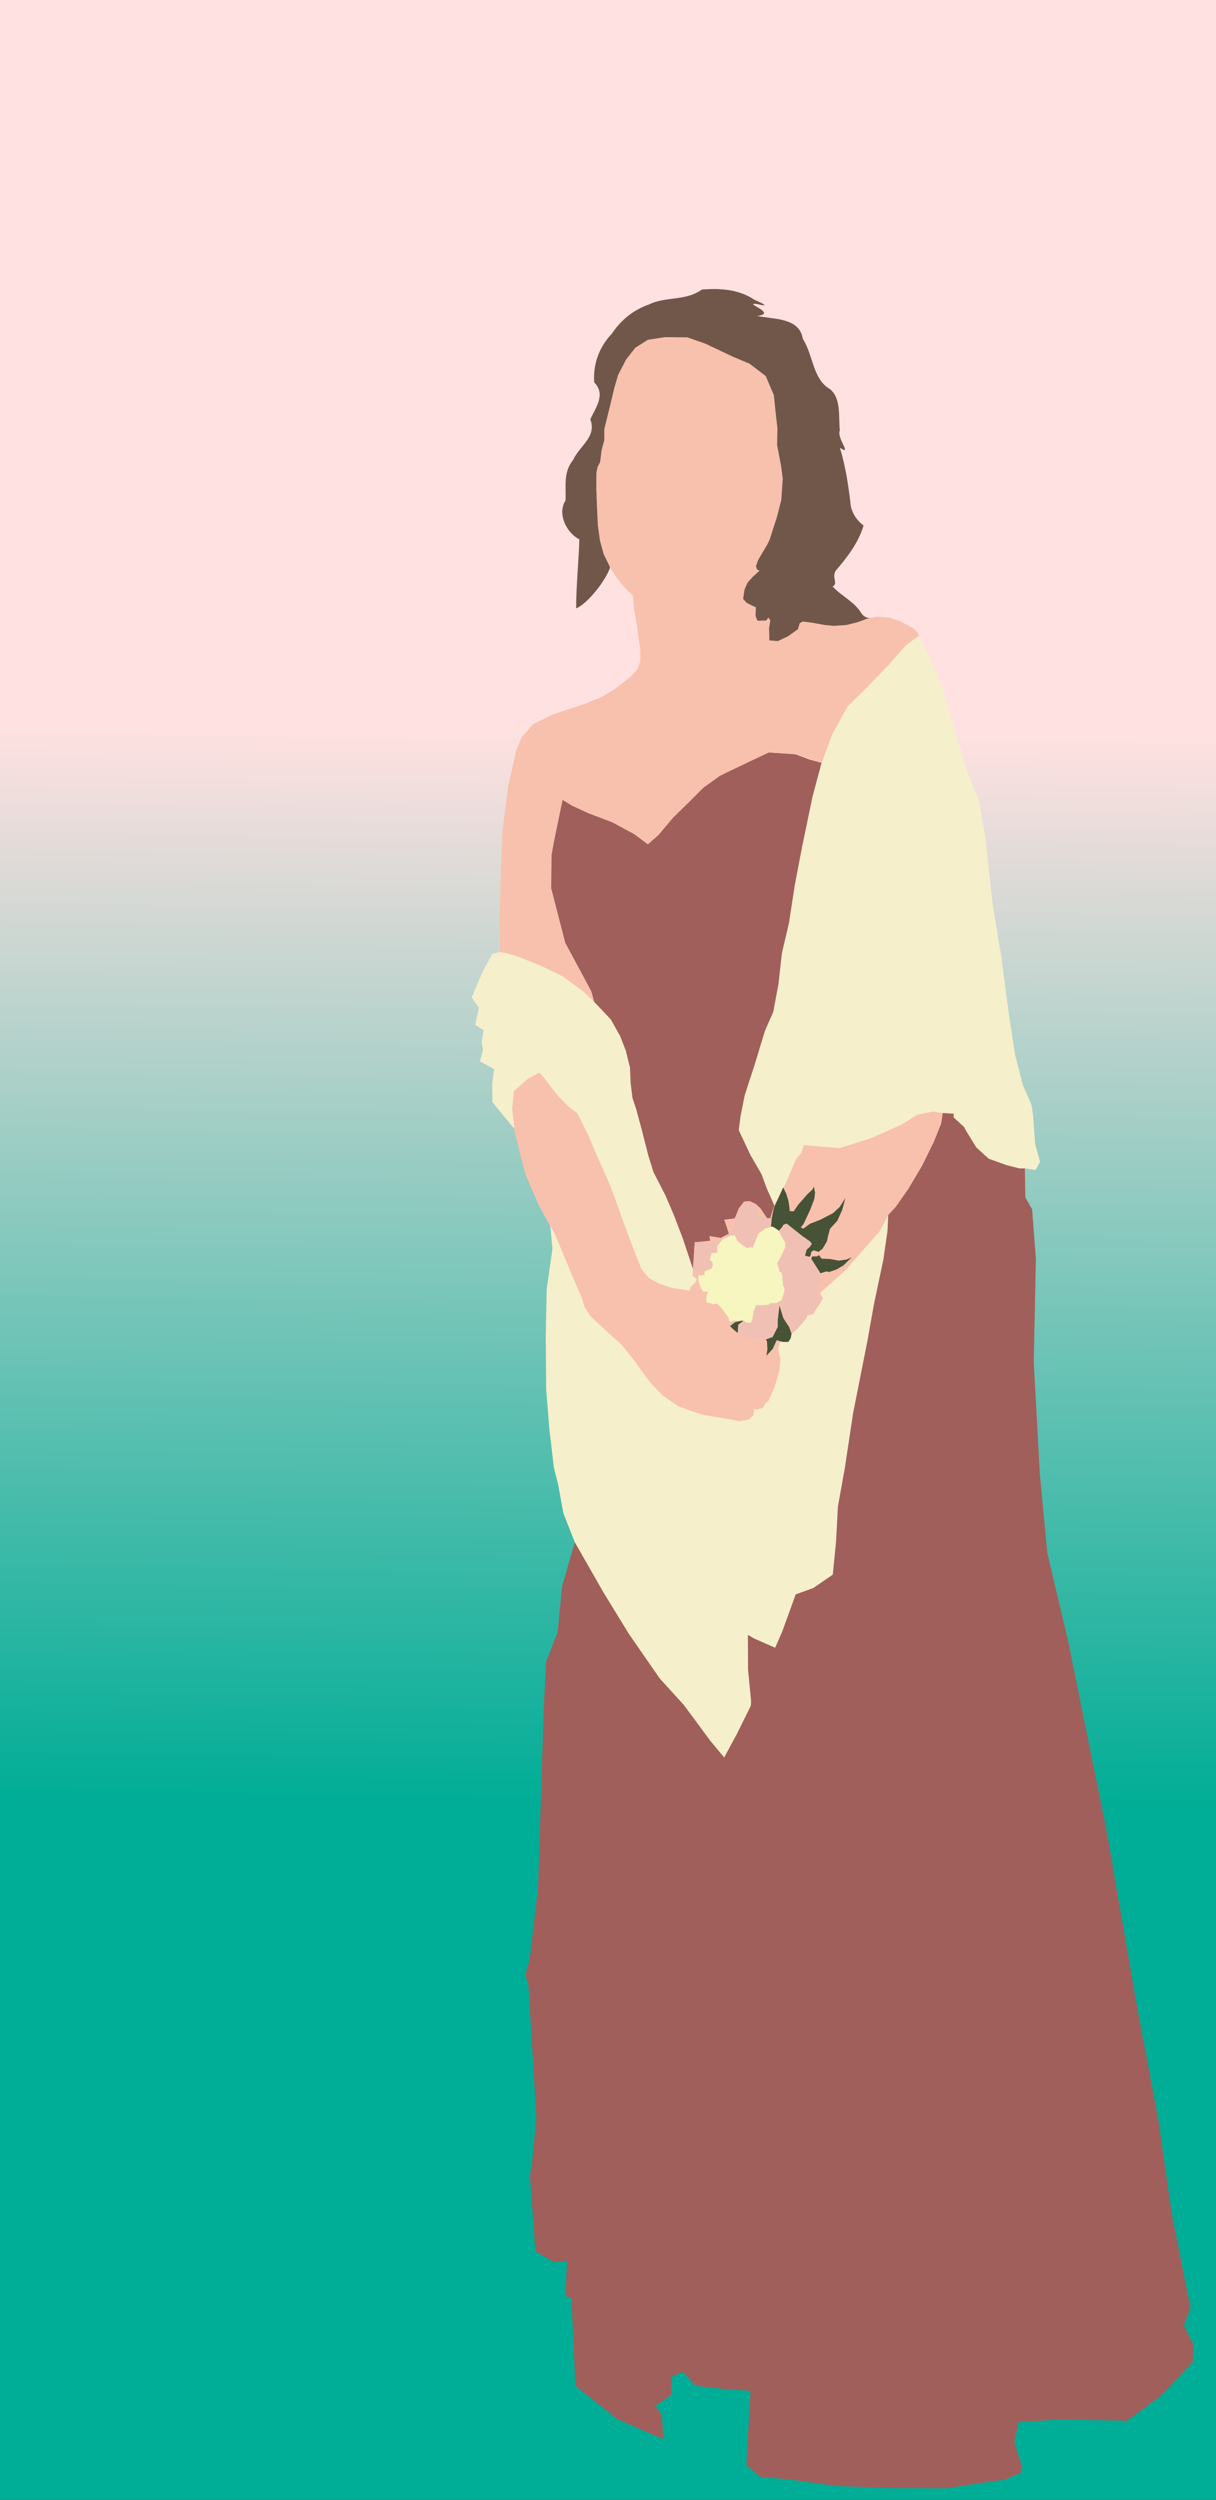 <?xml version="1.0" encoding="UTF-8" standalone="no"?>
<!-- Created with Inkscape (http://www.inkscape.org/) -->

<svg
   xmlns:dc="http://purl.org/dc/elements/1.1/"
   xmlns:cc="http://creativecommons.org/ns#"
   xmlns:rdf="http://www.w3.org/1999/02/22-rdf-syntax-ns#"
   xmlns:svg="http://www.w3.org/2000/svg"
   xmlns="http://www.w3.org/2000/svg"
   xmlns:xlink="http://www.w3.org/1999/xlink"
   xmlns:sodipodi="http://sodipodi.sourceforge.net/DTD/sodipodi-0.dtd"
   xmlns:inkscape="http://www.inkscape.org/namespaces/inkscape"
   width="1440"
   height="2960"
   viewBox="0 0 381 783.167"
   version="1.1"
   id="svg8"
   inkscape:version="0.92.4 (5da689c313, 2019-01-14)"
   sodipodi:docname="drawing-2.svg">
  <rect x="0" y="0" width="381" height="783.167" fill="#333333" stroke="none"/>
  <defs
     id="defs2">
    <linearGradient
       inkscape:collect="always"
       id="linearGradient894">
      <stop
         style="stop-color:#00ad96;stop-opacity:1"
         offset="0"
         id="stop890" />
      <stop
         style="stop-color:#ffe1e1;stop-opacity:1"
         offset="1"
         id="stop892" />
    </linearGradient>
    <linearGradient
       inkscape:collect="always"
       xlink:href="#linearGradient894"
       id="linearGradient898"
       x1="109.052"
       y1="79.48"
       x2="111.881"
       y2="-257.869"
       gradientUnits="userSpaceOnUse" />
  </defs>
  <sodipodi:namedview
     id="base"
     pagecolor="#ffffff"
     bordercolor="#666666"
     borderopacity="1.0"
     inkscape:pageopacity="0.0"
     inkscape:pageshadow="2"
     inkscape:zoom="0.24748737"
     inkscape:cx="1236.7993"
     inkscape:cy="1569.1187"
     inkscape:document-units="mm"
     inkscape:current-layer="layer1"
     showgrid="false"
     units="px"
     inkscape:window-width="1920"
     inkscape:window-height="1001"
     inkscape:window-x="-9"
     inkscape:window-y="-9"
     inkscape:window-maximized="1" />
  <g
     inkscape:label="Layer 1"
     inkscape:groupmode="layer"
     id="layer1"
     transform="translate(0,486.167)">
    <rect
       style="opacity:1;fill:url(#linearGradient898);fill-opacity:1;stroke:none;stroke-width:0.277;stroke-opacity:1"
       id="rect888"
       width="381"
       height="783.167"
       x="0"
       y="-486.167" />
    <g
       id="g886"
       transform="matrix(1.024,0.021,-0.021,1.024,108.755,-2.15)">
      <rect
         y="-147.783"
         x="80.326"
         height="98.803"
         width="107.832"
         id="rect833"
         style="opacity:1;fill:#f8c1ad;fill-opacity:1;stroke:none;stroke-width:0.27;stroke-opacity:0.299" />
      <path
         sodipodi:nodetypes="cccccccccccccccccccccccccccccccccccccccccccccccccccc"
         inkscape:connector-curvature="0"
         id="path829"
         d="m 42.997,-182.281 v 0 0 0 l 13.321,-5.095 33.64,17.387 14.458,75.217 -0.378,8.126 -0.095,2.173 1.323,0.945 -0.378,1.039 -1.606,1.606 0.095,1.512 25.986,22.49 1.606,-7.56 6.142,-6.142 5.008,-8.599 8.41,-7.749 10.394,-12.379 2.512,-4.997 4.481,4.525 L 152.513,9.549 131.725,67.19 91.754,74.372 70.587,23.345 l -0.963,-25.62 -3.667,-8.776 -1.795,-8.788 -1.417,-5.197 -1.606,-11.623 -1.228,-12.19 -0.472,-16.347 v -14.363 l 1.512,-12.284 -0.661,-5.953 -5.953,-31.372 -6.048,0.567 -3.402,-3.969 -3.213,-3.78 -0.189,-5.575 0.472,-4.536 -4.347,-2.268 0.85,-3.685 -0.472,-2.173 0.567,-3.685 -2.646,-1.606 1.039,-5.292 -2.268,-3.024 1.134,-2.929 1.984,-4.914 2.929,-5.67 z"
         style="fill:#f6efcb;fill-opacity:1;stroke:none;stroke-width:0.265px;stroke-linecap:butt;stroke-linejoin:miter;stroke-opacity:1" />
      <path
         inkscape:connector-curvature="0"
         id="path827"
         d="m 184.951,-239.945 3.608,8.285 2.138,10.824 2.806,21.382 2.94,15.635 2.539,16.838 2.272,12.963 1.336,4.811 1.203,4.276 2.806,6.147 0.535,3.207 0.802,8.686 1.604,5.345 -1.336,2.539 -3.274,-0.401 -5.279,3.207 -20.179,-19.644 -3.074,-0.401 -4.677,1.069 -4.677,3.074 -9.354,4.41 -9.488,3.207 -11.092,-0.668 -0.535,2.272 -1.737,2.138 -2.94,7.35 -3.386,6.808 -11.448,-9.214 -12.161,-18.575 37.15,-138.312 26.994,-8.82 3.875,6.815 4.143,10.023 5.746,17.907 z"
         style="fill:#f6efcb;fill-opacity:1;stroke:none;stroke-width:0.265px;stroke-linecap:butt;stroke-linejoin:miter;stroke-opacity:1" />
      <path
         sodipodi:nodetypes="cccccccccccccccccccccccccccccccccccccccccccccccccccccccccccccccccccc"
         inkscape:connector-curvature="0"
         id="path5080"
         d="m 140.229,-242.183 -3.78,-0.945 -4.347,-1.512 -8.126,-0.378 -9.071,4.347 -5.764,3.118 -5.008,3.78 -4.063,4.252 -5.008,5.103 -4.347,5.386 -3.118,2.835 -4.252,-3.024 -6.804,-3.496 -7.465,-2.646 -4.914,-2.173 -2.929,-1.701 -0.661,3.118 -1.228,6.426 -1.134,7.182 -0.472,7.182 0.189,8.788 3.213,9.827 5.386,9.449 5.67,9.638 5.197,5.292 2.929,5.008 1.795,4.347 1.417,5.197 0.283,4.725 0.661,4.536 1.228,3.496 1.795,6.142 2.173,7.843 1.701,5.103 3.78,6.993 2.74,6.048 2.835,6.993 3.307,9.26 0.378,-8.126 4.725,-0.567 -0.283,-1.417 3.496,0.472 2.457,-1.323 -1.512,-4.252 3.213,-0.472 2.74,-5.197 1.701,-0.189 1.89,0.85 1.417,1.228 2.835,4.063 1.417,-5.008 -2.362,-5.008 -1.701,-4.347 -3.591,-5.953 -3.685,-7.465 0.472,-4.252 1.134,-6.426 2.835,-9.355 2.929,-10.394 2.457,-5.953 1.417,-8.599 0.85,-9.355 1.984,-9.355 1.512,-11.434 1.984,-11.717 2.929,-15.686 2.551,-10.394 c 0,0.095 0,0.095 0,0.095 z"
         style="fill:#a05f5b;fill-opacity:1;stroke:none;stroke-width:0.265px;stroke-linecap:butt;stroke-linejoin:miter;stroke-opacity:1" />
      <path
         inkscape:connector-curvature="0"
         id="path5082"
         d="m 205.263,-110.519 -0.334,-8.887 h -1.737 l -4.009,-0.935 -5.345,-1.804 -3.875,-3.341 -3.408,-5.345 -0.468,-0.869 -3.274,-2.873 v -1.136 l -3.341,-0.134 -0.401,3.207 -2.205,5.813 -3.341,7.149 -4.076,7.216 -3.809,5.679 -2.205,2.472 -0.134,4.944 -1.069,8.686 -2.539,13.363 -1.938,12.228 -3.809,21.515 -2.205,16.972 -1.871,11.76 -0.334,10.557 -0.802,10.29 -5.88,4.209 -5.345,2.071 -3.875,11.426 -2.071,5.011 -6.281,-2.606 -2.138,-1.136 0.267,10.624 1.136,9.622 -0.067,1.403 -4.143,8.82 -3.675,7.149 -4.343,-5.011 -8.352,-10.824 -7.484,-7.884 -9.755,-13.497 -8.018,-12.495 -9.087,-15.168 -3.608,13.564 -1.069,14.032 -3.341,9.087 -0.401,12.963 -0.668,56.394 -2.138,22.05 -1.203,4.276 1.069,3.742 3.207,39.957 -0.935,12.829 -0.668,5.345 1.203,12.562 0.935,10.29 5.88,3.207 3.875,-0.535 -0.267,10.691 1.871,0.802 1.737,26.727 12.963,9.889 14.299,5.88 -0.668,-7.484 -2.005,-2.673 4.811,-3.474 v -5.613 l 3.474,-1.47 3.742,4.143 8.82,0.802 7.216,0.401 h 0.935 l -0.802,22.718 4.143,3.475 8.82,0.668 15.368,1.737 16.838,0.267 15.769,-0.267 18.308,-3.074 4.944,-2.272 v -2.138 l -2.405,-7.083 1.203,-6.147 12.562,-1.069 h 20.58 l 10.29,-7.884 9.488,-10.557 v -5.345 l -2.94,-5.746 1.871,-5.479 -6.281,-28.331 -4.544,-27.93 -7.35,-35.146 L 233.861,81.581 227.58,53.651 221.166,25.053 214.217,-1.941 211.41,-26.263 208.871,-60.206 v -31.671 l -1.47,-15.101 z"
         style="fill:#a05f5b;fill-opacity:1;stroke:none;stroke-width:0.265px;stroke-linecap:butt;stroke-linejoin:miter;stroke-opacity:1" />
      <path
         inkscape:connector-curvature="0"
         id="path5090"
         d="m 156.419,-287.218 c -11.292,4.933 -22.584,9.867 -33.876,14.8 -12.829,-6.325 -25.658,-12.651 -38.487,-18.976 -1.745,-3.959 -2.561,-8.094 -7.021,-8.676 -0.409,-3.119 -2.692,-4.174 -2.799,-0.286 -1.639,4.599 -7.082,11.349 -10.067,12.475 -0.12,-7.026 0.482,-14.068 0.56,-21.11 -4.062,-1.956 -6.968,-7.763 -4.473,-11.812 0.104,-4.348 -0.924,-8.513 2.009,-12.36 1.995,-4.528 7.211,-7.29 5.055,-12.634 1.785,-3.962 4.564,-7.751 0.963,-11.293 -0.503,-5.655 1.307,-10.843 5.12,-15.047 2.718,-4.234 6.415,-7.367 11.131,-9.118 5.124,-2.653 11.234,-1.209 16.121,-4.91 5.501,-0.527 11.281,-0.327 16.091,2.8 2.585,1.067 5.099,2.266 0.845,1.291 -4.737,-0.46 6.679,2.758 0.133,3.635 4.94,1.006 12.904,0.103 14.115,6.775 3.232,4.745 3.261,12.296 8.614,15.158 3.548,2.853 2.72,8.403 3.258,12.546 -1.032,2.398 4.191,7.825 0.132,5.332 1.761,5.33 2.737,10.934 3.531,16.515 0.217,3.269 2.347,5.828 4.195,7.101 -1.488,5.383 -4.871,9.896 -8.211,13.967 -1.357,2.195 0.973,3.878 -0.878,4.864 2.65,2.85 6.678,4.43 8.936,7.965 1.362,1.881 2.967,1.603 5.003,0.995 z"
         style="fill:#715749;fill-opacity:1;stroke:none;stroke-width:0.265px;stroke-linecap:butt;stroke-linejoin:miter;stroke-opacity:1" />
      <path
         inkscape:connector-curvature="0"
         id="path5088"
         d="m 140.229,-242.183 -8.126,-2.457 -8.126,-0.378 -14.836,7.465 -5.008,3.78 -9.071,9.355 -4.347,5.386 -3.118,2.835 -4.252,-3.024 -6.804,-3.496 -7.465,-2.646 -4.914,-2.173 -2.929,-1.701 -2.333,12.579 -0.691,4.147 0.09,10.353 4.644,16.604 8.285,14.7 0.966,3.228 -3.572,-3.228 -6.247,-4.41 -6.314,-2.907 -7.784,-2.94 -4.009,-1.036 -1.27,-0.134 -0.134,-5.947 -0.267,-6.214 0.134,-3.074 0.067,-10.524 0.267,-11.693 1.437,-13.163 2.172,-11.025 1.637,-4.143 3.408,-4.109 6.147,-3.174 8.553,-2.973 5.847,-2.472 4.243,-2.639 5.011,-4.109 1.837,-2.172 0.768,-2.372 -0.033,-2.773 -0.134,-1.57 -0.468,-2.639 -0.802,-5.112 -0.768,-3.708 -0.434,-4.276 -2.172,-1.904 -2.74,-3.174 -1.971,-2.806 -2.372,-4.644 -1.203,-4.076 -0.735,-4.61 -0.401,-5.947 -0.301,-5.412 -0.067,-4.711 0.334,-1.837 0.735,-1.47 0.367,-3.608 0.768,-3.107 -0.067,-3.374 1.704,-7.55 1.136,-5.279 1.069,-3.875 2.272,-4.644 2.773,-3.742 3.809,-2.506 5.212,-0.935 6.882,-0.067 5.479,1.804 8.519,3.809 5.145,2.038 5.045,3.675 2.606,5.813 0.802,6.448 0.501,3.608 v 5.145 l 1.403,6.648 0.535,3.608 -0.301,6.515 -1.236,5.279 -2.105,7.016 -0.635,1.37 -2.74,4.878 -0.635,1.938 0.434,1.036 0.702,0.234 -2.105,2.038 -1.537,1.804 -0.835,2.071 -0.367,2.84 1.102,1.203 1.771,0.835 1.069,0.468 -0.033,2.606 0.601,1.47 2.673,-0.1 0.668,-0.935 0.601,0.902 -0.334,2.238 0.167,3.842 2.572,0.167 3.107,-1.537 3.007,-2.238 0.468,-1.804 0.969,-0.568 2.773,0.301 3.976,0.635 2.673,0.2 4.042,-0.367 3.408,-0.935 2.907,-1.169 3.04,-0.601 3.374,0.134 3.474,1.102 2.706,1.303 1.57,0.869 1.437,1.437 0.067,0.869 -3.742,2.806 -5.078,6.014 -6.548,7.083 -5.88,6.014 -4.41,8.419 z"
         style="fill:#f8c1ad;fill-opacity:1;stroke:none;stroke-width:0.265px;stroke-linecap:butt;stroke-linejoin:miter;stroke-opacity:1" />
      <path
         sodipodi:nodetypes="ccccccccccccccccccccccccccccccccccccccccccccccccccccccccccc"
         inkscape:connector-curvature="0"
         id="path831"
         d="m 127.945,-58.487 1.89,-3.26 0.567,-1.512 0.961,3.521 -0.2,3.708 -1.403,4.978 -1.837,4.41 -0.802,0.568 -0.802,1.503 -1.971,0.635 -0.668,-0.401 -0.267,2.238 -1.503,1.203 -2.706,0.568 -4.477,-0.768 -6.147,-0.835 -4.042,-1.169 -4.143,-1.437 -4.811,-3.14 -4.076,-4.109 -4.677,-6.214 -4.143,-4.978 -4.577,-3.942 -5.178,-4.644 -1.871,-2.873 -0.702,-2.339 -2.539,-5.546 -3.541,-7.985 -2.673,-6.047 -5.078,-8.653 -4.209,-9.288 -1.737,-5.947 -1.871,-6.882 -0.969,-7.25 0.434,-5.479 4.042,-3.742 3.608,-2.071 1.303,1.336 2.172,2.773 2.506,3.007 3.174,3.074 2.706,2.005 3.475,6.515 2.339,5.345 4.777,10.123 4.544,11.827 3.04,7.651 2.439,5.78 2.305,2.673 3.241,1.704 4.176,1.27 3.274,0.401 3.174,0.301 2.539,3.341 3.948,2.042 2.332,3.604 5.412,4.31 5.512,4.544 z"
         style="fill:#f8c1ad;fill-opacity:1;stroke:none;stroke-width:0.265px;stroke-linecap:butt;stroke-linejoin:miter;stroke-opacity:1" />
      <g
         id="g869">
        <path
           style="fill:#f1c0b4;fill-opacity:1;stroke:none;stroke-width:0.265px;stroke-linecap:butt;stroke-linejoin:miter;stroke-opacity:1"
           d="m 143.088,-86.079 0.638,1.323 -0.331,1.37 -1.134,0.803 -0.52,0.661 1.087,1.606 1.181,1.843 -1.039,1.937 -1.984,3.118 -1.606,0.283 -0.283,0.898 -2.835,3.449 -1.654,1.417 -7.843,1.89 -2.599,-0.236 -4.347,-0.425 -1.654,-1.134 -2.41,-2.079 1.417,-13.229 -9.591,-3.307 h -1.465 -1.512 l -0.567,-0.756 0.283,-3.733 0.095,-4.394 3.307,-0.071 h 1.961 l 1.795,-0.142 1.559,-0.945 1.772,-1.677 1.677,-1.559 0.024,-3.166 1.181,-3.095 1.559,-2.103 2.906,0.449 1.394,1.347 -0.142,1.512 0.685,0.898 1.11,0.661 2.622,0.095 5.875,0.334 4.076,4.009 4.477,2.472 -4.009,4.41 1.37,0.303 0.591,0.661 z"
           id="path843"
           inkscape:connector-curvature="0" />
        <path
           style="fill:#475336;fill-opacity:1;stroke:none;stroke-width:0.265px;stroke-linecap:butt;stroke-linejoin:miter;stroke-opacity:1"
           d="m 129.882,-98.576 -2.244,-1.276 0.189,-2.717 0.638,-3.378 1.37,-3.095 1.299,-3.047 1.016,1.984 0.685,2.173 0.402,2.386 v 0.638 l 1.252,0.071 1.323,-2.032 2.74,-3.26 1.512,-1.465 0.472,-0.945 0.378,1.937 -0.189,1.866 -1.205,3.355 -1.937,4.347 -0.803,1.039 0.732,0.402 2.055,-1.559 3.047,-1.252 3.945,-2.15 1.937,-1.866 1.725,-2.811 -0.898,3.685 -1.441,3.331 -2.173,2.504 -0.567,2.268 -0.283,1.559 -1.299,2.291 -1.228,0.992 -1.441,-0.449 -0.732,0.449 -0.283,1.323 -0.26,0.236 -1.37,-0.303 0.472,-1.894 0.874,-0.756 0.661,-1.063 -0.567,-0.685 -2.646,-1.795 -3.685,-2.811 -0.921,-0.709 -0.921,0.331 -0.52,0.827 z"
           id="path835"
           inkscape:connector-curvature="0"
           sodipodi:nodetypes="cccccccccccccccccccccccccccccccccccccccccccccccc" />
        <path
           style="fill:#475336;fill-opacity:1;stroke:none;stroke-width:0.265px;stroke-linecap:butt;stroke-linejoin:miter;stroke-opacity:1"
           d="m 140.206,-90.378 2.882,4.299 1.748,-0.591 0.921,0.142 2.197,-0.803 2.15,-1.323 2.433,-2.528 -1.536,0.732 -2.433,0.402 -2.669,-0.449 -2.575,-0.047 -0.827,-1.11 -0.496,0.425 -1.63,0.071 z"
           id="path837"
           inkscape:connector-curvature="0" />
        <path
           style="fill:#475336;fill-opacity:1;stroke:none;stroke-width:0.265px;stroke-linecap:butt;stroke-linejoin:miter;stroke-opacity:1"
           d="m 130.733,-75.921 1.276,3.827 1.843,2.693 0.756,2.032 -0.236,1.37 -0.709,1.134 h -1.843 l -1.701,-0.472 -1.181,2.693 -1.89,2.126 0.283,-2.032 -0.189,-2.41 -0.378,-0.52 2.079,-0.803 1.512,-3.118 -0.047,-2.173 z"
           id="path839"
           inkscape:connector-curvature="0" />
        <path
           style="fill:#475336;fill-opacity:1;stroke:none;stroke-width:0.265px;stroke-linecap:butt;stroke-linejoin:miter;stroke-opacity:1"
           d="m 119.582,-70.865 -1.323,0.992 -0.095,2.173 v 0.425 l -1.559,-1.228 -0.85,-0.85 1.512,-1.228 2.457,-0.567 z"
           id="path841"
           inkscape:connector-curvature="0" />
        <path
           style="fill:#f7f6c0;fill-opacity:1;stroke:none;stroke-width:0.265px;stroke-linecap:butt;stroke-linejoin:miter;stroke-opacity:1"
           d="m 122.181,-93.449 1.654,-4.347 2.079,-1.606 2.059,-0.676 0.869,0.418 1.102,0.718 0.869,1.654 1.353,2.188 -0.05,1.37 -1.052,2.372 -1.32,2.522 0.535,1.42 0.184,1.102 0.651,0.234 0.301,1.069 0.184,1.938 0.033,0.802 0.551,1.219 -0.234,1.57 -0.635,1.854 -1.62,0.952 -1.921,0.067 -0.267,0.451 -1.219,0.167 -2.422,0.05 h -0.234 l -0.819,2.055 -0.251,2.222 -0.468,1.136 h -1.203 l -1.165,-0.62 -1.491,0.069 -1.921,0.1 -0.401,0.484 -0.551,-0.835 -0.284,-0.819 -2.088,-2.706 -1.37,-1.286 -1.27,0.184 -1.988,-0.551 -0.033,-1.821 0.451,-1.47 -1.42,0.117 -0.819,-1.253 -0.685,-1.888 -0.2,-1.771 2.005,-0.234 -0.078,-1.062 2.116,-0.926 0.401,-1.002 -0.134,-1.019 -0.835,-0.601 0.535,-2.172 1.737,-0.084 -0.084,-2.055 1.721,-2.182 2.556,-1.176 1.119,0.033 0.735,1.604 1.771,1.386 1.386,0.869 1.019,-0.468 0.451,0.267 z"
           id="path853"
           inkscape:connector-curvature="0" />
      </g>
    </g>
  </g>
</svg>
